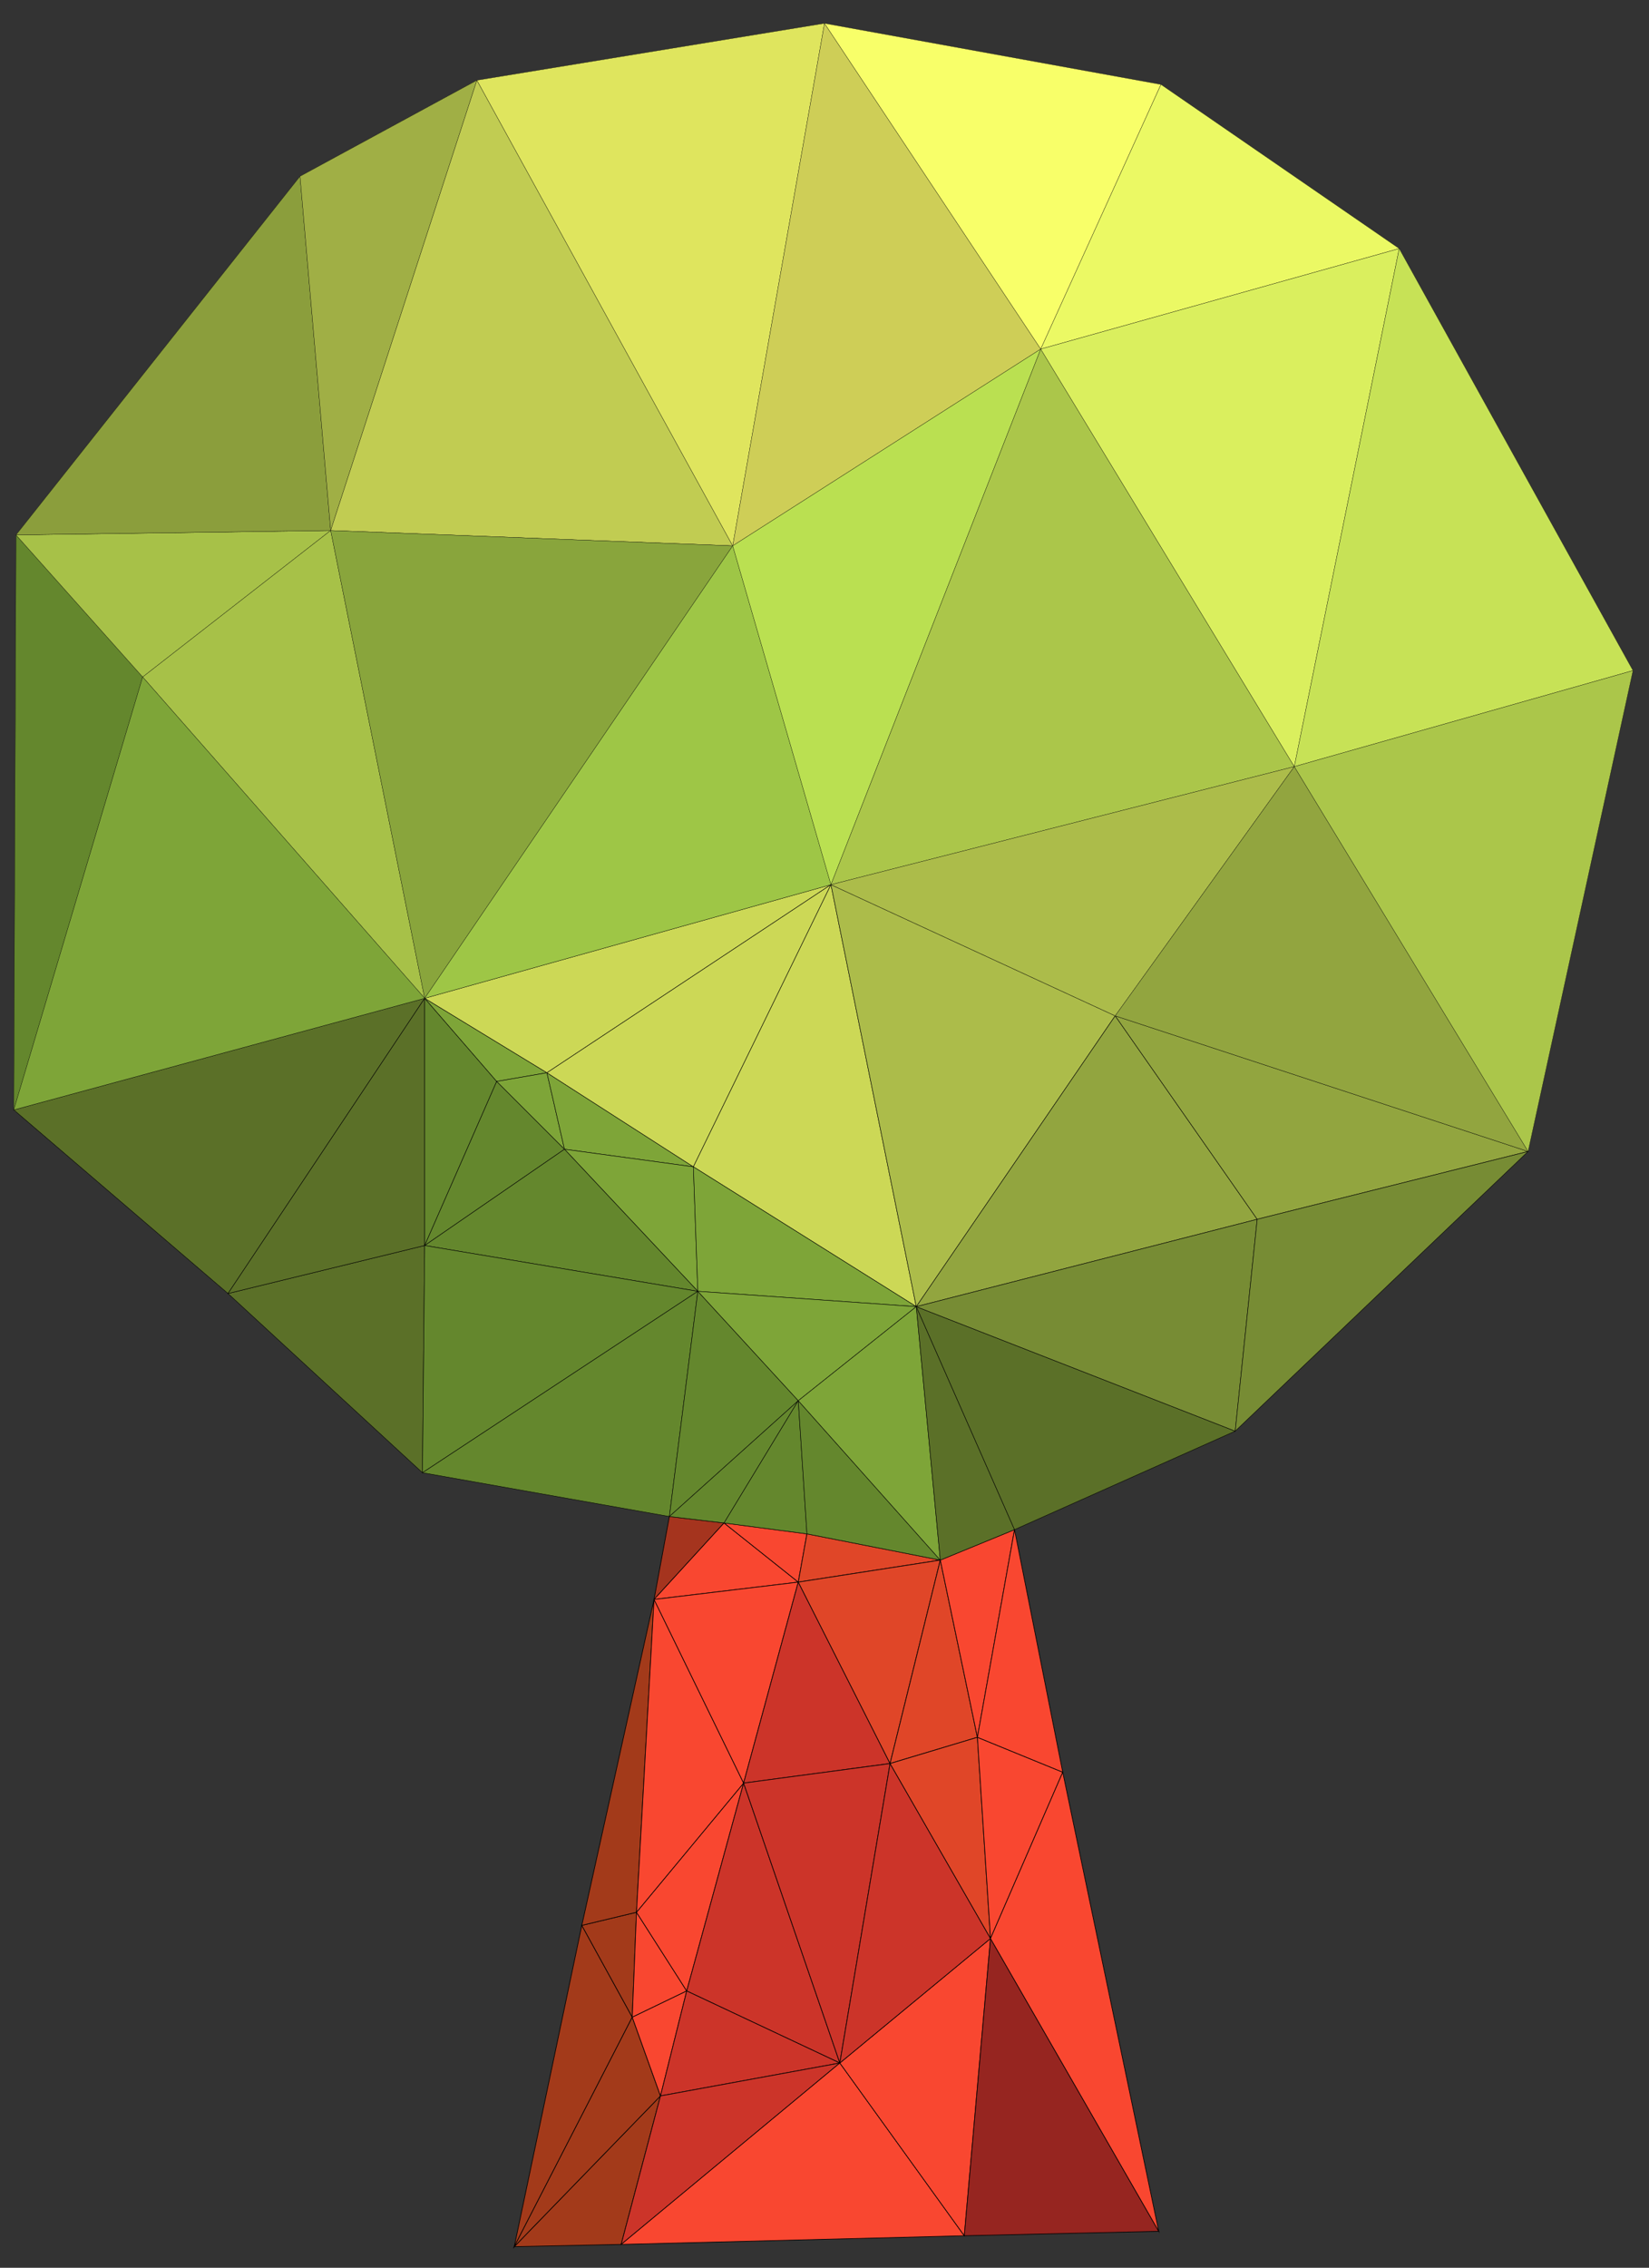 <?xml version="1.0" encoding="utf-8"?>
<!-- Generator: Adobe Illustrator 24.1.0, SVG Export Plug-In . SVG Version: 6.00 Build 0)  -->
<svg version="1.1" baseProfile="tiny" id="图层_1"
	 xmlns="http://www.w3.org/2000/svg" xmlns:xlink="http://www.w3.org/1999/xlink" x="0px" y="0px" viewBox="0 0 742 1020"
	 xml:space="preserve">
<rect x="0" y="0" width="742" height="1020" fill="#333333" stroke="none"/>
<g>
	<g>
		<polygon fill="#A33A1A" stroke="#000000" stroke-width="0.3" stroke-miterlimit="10" points="261.8,866 231.4,1010.5 284.5,907.3 
					"/>
		<polygon fill="#A33A1A" stroke="#000000" stroke-width="0.3" stroke-miterlimit="10" points="261.8,866 284.5,907.3 286.4,860.1 
					"/>
		<polygon fill="#A33A1A" stroke="#000000" stroke-width="0.3" stroke-miterlimit="10" points="261.8,866 286.4,860.1 294.3,719.4 
					"/>
		<polygon fill="#A33A1A" stroke="#000000" stroke-width="0.3" stroke-miterlimit="10" points="231.4,1010.5 279.5,1009.5 
			297.2,942.7 		"/>
		<polygon fill="#A33A1A" stroke="#000000" stroke-width="0.3" stroke-miterlimit="10" points="284.5,907.3 231.4,1010.5 
			297.2,942.7 		"/>
		<polygon fill="#F94730" stroke="#000000" stroke-width="0.3" stroke-miterlimit="10" points="286.4,860.1 284.5,907.3 309,895.5 
					"/>
		<polygon fill="#F94730" stroke="#000000" stroke-width="0.3" stroke-miterlimit="10" points="284.5,907.3 297.2,942.7 309,895.5 
					"/>
		<polygon fill="#A5341E" stroke="#000000" stroke-width="0.3" stroke-miterlimit="10" points="301.2,682.1 294.3,719.4 325.8,685 
					"/>
		<polygon fill="#F94730" stroke="#000000" stroke-width="0.3" stroke-miterlimit="10" points="286.4,860.1 309,895.5 334.6,802 		
			"/>
		<polygon fill="#F94730" stroke="#000000" stroke-width="0.3" stroke-miterlimit="10" points="294.3,719.4 286.4,860.1 334.6,802 
					"/>
		<polygon fill="#F94730" stroke="#000000" stroke-width="0.3" stroke-miterlimit="10" points="325.8,685 294.3,719.4 359.2,711.6 
					"/>
		<polygon fill="#F94730" stroke="#000000" stroke-width="0.3" stroke-miterlimit="10" points="294.3,719.4 334.6,802 359.2,711.6 
					"/>
		<polygon fill="#F94730" stroke="#000000" stroke-width="0.3" stroke-miterlimit="10" points="325.8,685 359.2,711.6 363.1,689.9 
					"/>
		<polygon fill="#CC3429" stroke="#000000" stroke-width="0.3" stroke-miterlimit="10" points="334.6,802 309,895.5 377.9,927.9 		
			"/>
		<polygon fill="#CC3429" stroke="#000000" stroke-width="0.3" stroke-miterlimit="10" points="309,895.5 297.2,942.7 377.9,927.9 
					"/>
		<polygon fill="#CC3429" stroke="#000000" stroke-width="0.3" stroke-miterlimit="10" points="297.2,942.7 279.5,1009.5 
			377.9,927.9 		"/>
		<polygon fill="#CC3429" stroke="#000000" stroke-width="0.3" stroke-miterlimit="10" points="359.2,711.6 334.6,802 400.5,793.2 
					"/>
		<polygon fill="#CC3429" stroke="#000000" stroke-width="0.3" stroke-miterlimit="10" points="334.6,802 377.9,927.9 400.5,793.2 
					"/>
		<polygon fill="#E04628" stroke="#000000" stroke-width="0.3" stroke-miterlimit="10" points="363.1,689.9 359.2,711.6 
			423.1,701.7 		"/>
		<polygon fill="#E04628" stroke="#000000" stroke-width="0.3" stroke-miterlimit="10" points="359.2,711.6 400.5,793.2 
			423.1,701.7 		"/>
		<polygon fill="#F94730" stroke="#000000" stroke-width="0.3" stroke-miterlimit="10" points="377.9,927.9 279.5,1009.5 
			433.9,1005.6 		"/>
		<polygon fill="#E04628" stroke="#000000" stroke-width="0.3" stroke-miterlimit="10" points="423.1,701.7 400.5,793.2 
			439.8,781.4 		"/>
		<polygon fill="#F94730" stroke="#000000" stroke-width="0.3" stroke-miterlimit="10" points="377.9,927.9 433.9,1005.6 
			445.7,871.9 		"/>
		<polygon fill="#CC3429" stroke="#000000" stroke-width="0.3" stroke-miterlimit="10" points="400.5,793.2 377.9,927.9 
			445.7,871.9 		"/>
		<polygon fill="#E04628" stroke="#000000" stroke-width="0.3" stroke-miterlimit="10" points="439.8,781.4 400.5,793.2 
			445.7,871.9 		"/>
		<polygon fill="#F94730" stroke="#000000" stroke-width="0.3" stroke-miterlimit="10" points="423.1,701.7 439.8,781.4 456.5,688 
					"/>
		<polygon fill="#F94730" stroke="#000000" stroke-width="0.3" stroke-miterlimit="10" points="439.8,781.4 445.7,871.9 
			478.2,797.1 		"/>
		<polygon fill="#F94730" stroke="#000000" stroke-width="0.3" stroke-miterlimit="10" points="456.5,688 439.8,781.4 478.2,797.1 
					"/>
		<polygon fill="#962520" stroke="#000000" stroke-width="0.3" stroke-miterlimit="10" points="445.7,871.9 433.9,1005.6 
			521.4,1003.6 		"/>
		<polygon fill="#F94730" stroke="#000000" stroke-width="0.3" stroke-miterlimit="10" points="478.2,797.1 445.7,871.9 
			521.4,1003.6 		"/>
	</g>
	<g>
		<polygon fill="#5B7028" stroke="#000000" stroke-width="0.2" stroke-miterlimit="10" points="6.2,499.2 102.6,581.8 191.1,449 		
			"/>
		<polygon fill="#5B7028" stroke="#000000" stroke-width="0.2" stroke-miterlimit="10" points="102.6,581.8 190.1,662.4 
			191.1,560.2 		"/>
		<polygon fill="#5B7028" stroke="#000000" stroke-width="0.2" stroke-miterlimit="10" points="191.1,449 102.6,581.8 191.1,560.2 
					"/>
		<polygon fill="#64872D" stroke="#000000" stroke-width="0.2" stroke-miterlimit="10" points="191.1,449 191.1,560.2 223.5,486.4 
					"/>
		<polygon fill="#7EA538" stroke="#000000" stroke-width="0.2" stroke-miterlimit="10" points="191.1,449 223.5,486.4 246.1,482.5 
					"/>
		<polygon fill="#64872D" stroke="#000000" stroke-width="0.2" stroke-miterlimit="10" points="223.5,486.4 191.1,560.2 254,516.9 
					"/>
		<polygon fill="#7EA538" stroke="#000000" stroke-width="0.2" stroke-miterlimit="10" points="246.1,482.5 223.5,486.4 254,516.9 
					"/>
		<polygon fill="#7EA538" stroke="#000000" stroke-width="0.2" stroke-miterlimit="10" points="246.1,482.5 254,516.9 312,524.8 		
			"/>
		<polygon fill="#7EA538" stroke="#000000" stroke-width="0.2" stroke-miterlimit="10" points="312,524.8 254,516.9 314,580.8 		"/>
		<polygon fill="#64872D" stroke="#000000" stroke-width="0.2" stroke-miterlimit="10" points="254,516.9 191.1,560.2 314,580.8 		
			"/>
		<polygon fill="#64872D" stroke="#000000" stroke-width="0.2" stroke-miterlimit="10" points="191.1,560.2 190.1,662.4 314,580.8 
					"/>
		<polygon fill="#64872D" stroke="#000000" stroke-width="0.2" stroke-miterlimit="10" points="190.1,662.4 301.2,682.1 314,580.8 
					"/>
		<polygon fill="#64872D" stroke="#000000" stroke-width="0.2" stroke-miterlimit="10" points="314,580.8 301.2,682.1 359.2,630 		
			"/>
		<polygon fill="#64872D" stroke="#000000" stroke-width="0.2" stroke-miterlimit="10" points="301.2,682.1 325.8,685 359.2,630 		
			"/>
		<polygon fill="#64872D" stroke="#000000" stroke-width="0.2" stroke-miterlimit="10" points="359.2,630 325.8,685 363.1,689.9 		
			"/>
		<polygon fill="#CCD856" stroke="#000000" stroke-width="0.2" stroke-miterlimit="10" points="191.1,449 246.1,482.5 373.9,397.9 
					"/>
		<polygon fill="#CCD856" stroke="#000000" stroke-width="0.2" stroke-miterlimit="10" points="246.1,482.5 312,524.8 373.9,397.9 
					"/>
		<polygon fill="#CCD856" stroke="#000000" stroke-width="0.2" stroke-miterlimit="10" points="373.9,397.9 312,524.8 412.3,587.7 
					"/>
		<polygon fill="#7EA538" stroke="#000000" stroke-width="0.2" stroke-miterlimit="10" points="312,524.8 314,580.8 412.3,587.7 		
			"/>
		<polygon fill="#7EA538" stroke="#000000" stroke-width="0.2" stroke-miterlimit="10" points="314,580.8 359.2,630 412.3,587.7 		
			"/>
		<polygon fill="#64872D" stroke="#000000" stroke-width="0.2" stroke-miterlimit="10" points="359.2,630 363.1,689.9 423.1,701.7 
					"/>
		<polygon fill="#7EA538" stroke="#000000" stroke-width="0.2" stroke-miterlimit="10" points="412.3,587.7 359.2,630 423.1,701.7 
					"/>
		<polygon fill="#5B7028" stroke="#000000" stroke-width="0.2" stroke-miterlimit="10" points="412.3,587.7 423.1,701.7 456.5,688 
					"/>
		<polygon fill="#ACBC4A" stroke="#000000" stroke-width="0.2" stroke-miterlimit="10" points="373.9,397.9 412.3,587.7 
			501.8,456.9 		"/>
		<polygon fill="#5B7028" stroke="#000000" stroke-width="0.2" stroke-miterlimit="10" points="412.3,587.7 456.5,688 555.8,643.7 
					"/>
		<polygon fill="#92A53F" stroke="#000000" stroke-width="0.2" stroke-miterlimit="10" points="501.8,456.9 412.3,587.7 
			565.7,548.4 		"/>
		<polygon fill="#778C34" stroke="#000000" stroke-width="0.2" stroke-miterlimit="10" points="412.3,587.7 555.8,643.7 
			565.7,548.4 		"/>
		<polygon fill="#92A53F" stroke="#000000" stroke-width="0.2" stroke-miterlimit="10" points="501.8,456.9 565.7,548.4 
			687.6,517.9 		"/>
		<polygon fill="#778C34" stroke="#000000" stroke-width="0.2" stroke-miterlimit="10" points="565.7,548.4 555.8,643.7 
			687.6,517.9 		"/>
	</g>
	<g>
		<polygon fill="#64872D" stroke="#000000" stroke-width="0.1" stroke-miterlimit="10" points="7.2,240.6 6.2,499.2 64.2,304.5 		
			"/>
		<polygon fill="#A7C148" stroke="#000000" stroke-width="0.1" stroke-miterlimit="10" points="7.2,240.6 64.2,304.5 148.8,238.6 		
			"/>
		<polygon fill="#8B9E3C" stroke="#000000" stroke-width="0.1" stroke-miterlimit="10" points="135,79.3 7.2,240.6 148.8,238.6 		
			"/>
		<polygon fill="#A7C148" stroke="#000000" stroke-width="0.1" stroke-miterlimit="10" points="148.8,238.6 64.2,304.5 191.1,449 		
			"/>
		<polygon fill="#7EA538" stroke="#000000" stroke-width="0.1" stroke-miterlimit="10" points="64.2,304.5 6.2,499.2 191.1,449 		
			"/>
		<polygon fill="#A0AF45" stroke="#000000" stroke-width="0.1" stroke-miterlimit="10" points="135,79.3 148.8,238.6 214.6,36.1 		
			"/>
		<polygon fill="#C1CC52" stroke="#000000" stroke-width="0.1" stroke-miterlimit="10" points="214.6,36.1 148.8,238.6 329.7,245.5 
					"/>
		<polygon fill="#89A53C" stroke="#000000" stroke-width="0.1" stroke-miterlimit="10" points="148.8,238.6 191.1,449 329.7,245.5 
					"/>
		<polygon fill="#DFE55E" stroke="#000000" stroke-width="0.1" stroke-miterlimit="10" points="214.6,36.1 329.7,245.5 371,10.5 		
			"/>
		<polygon fill="#9EC646" stroke="#000000" stroke-width="0.1" stroke-miterlimit="10" points="329.7,245.5 191.1,449 373.9,397.9 
					"/>
		<polygon fill="#CECE57" stroke="#000000" stroke-width="0.1" stroke-miterlimit="10" points="371,10.5 329.7,245.5 468.3,157 		
			"/>
		<polygon fill="#BAE051" stroke="#000000" stroke-width="0.1" stroke-miterlimit="10" points="329.7,245.5 373.9,397.9 468.3,157 
					"/>
		<polygon fill="#F8FF69" stroke="#000000" stroke-width="0.1" stroke-miterlimit="10" points="371,10.5 468.3,157 522.4,38 		"/>
		<polygon fill="#ABC64A" stroke="#000000" stroke-width="0.1" stroke-miterlimit="10" points="468.3,157 373.9,397.9 582.4,344.8 
					"/>
		<polygon fill="#ACBC4A" stroke="#000000" stroke-width="0.1" stroke-miterlimit="10" points="373.9,397.9 501.8,456.9 
			582.4,344.8 		"/>
		<polygon fill="#EBF964" stroke="#000000" stroke-width="0.1" stroke-miterlimit="10" points="522.4,38 468.3,157 629.6,111.8 		
			"/>
		<polygon fill="#DAEF5E" stroke="#000000" stroke-width="0.1" stroke-miterlimit="10" points="468.3,157 582.4,344.8 629.6,111.8 
					"/>
		<polygon fill="#92A53F" stroke="#000000" stroke-width="0.1" stroke-miterlimit="10" points="582.4,344.8 501.8,456.9 
			687.6,517.9 		"/>
		<polygon fill="#C7E256" stroke="#000000" stroke-width="0.1" stroke-miterlimit="10" points="629.6,111.8 582.4,344.8 
			734.8,301.6 		"/>
		<polygon fill="#ABC64A" stroke="#000000" stroke-width="0.1" stroke-miterlimit="10" points="582.4,344.8 687.6,517.9 
			734.8,301.6 		"/>
	</g>
</g>
</svg>
